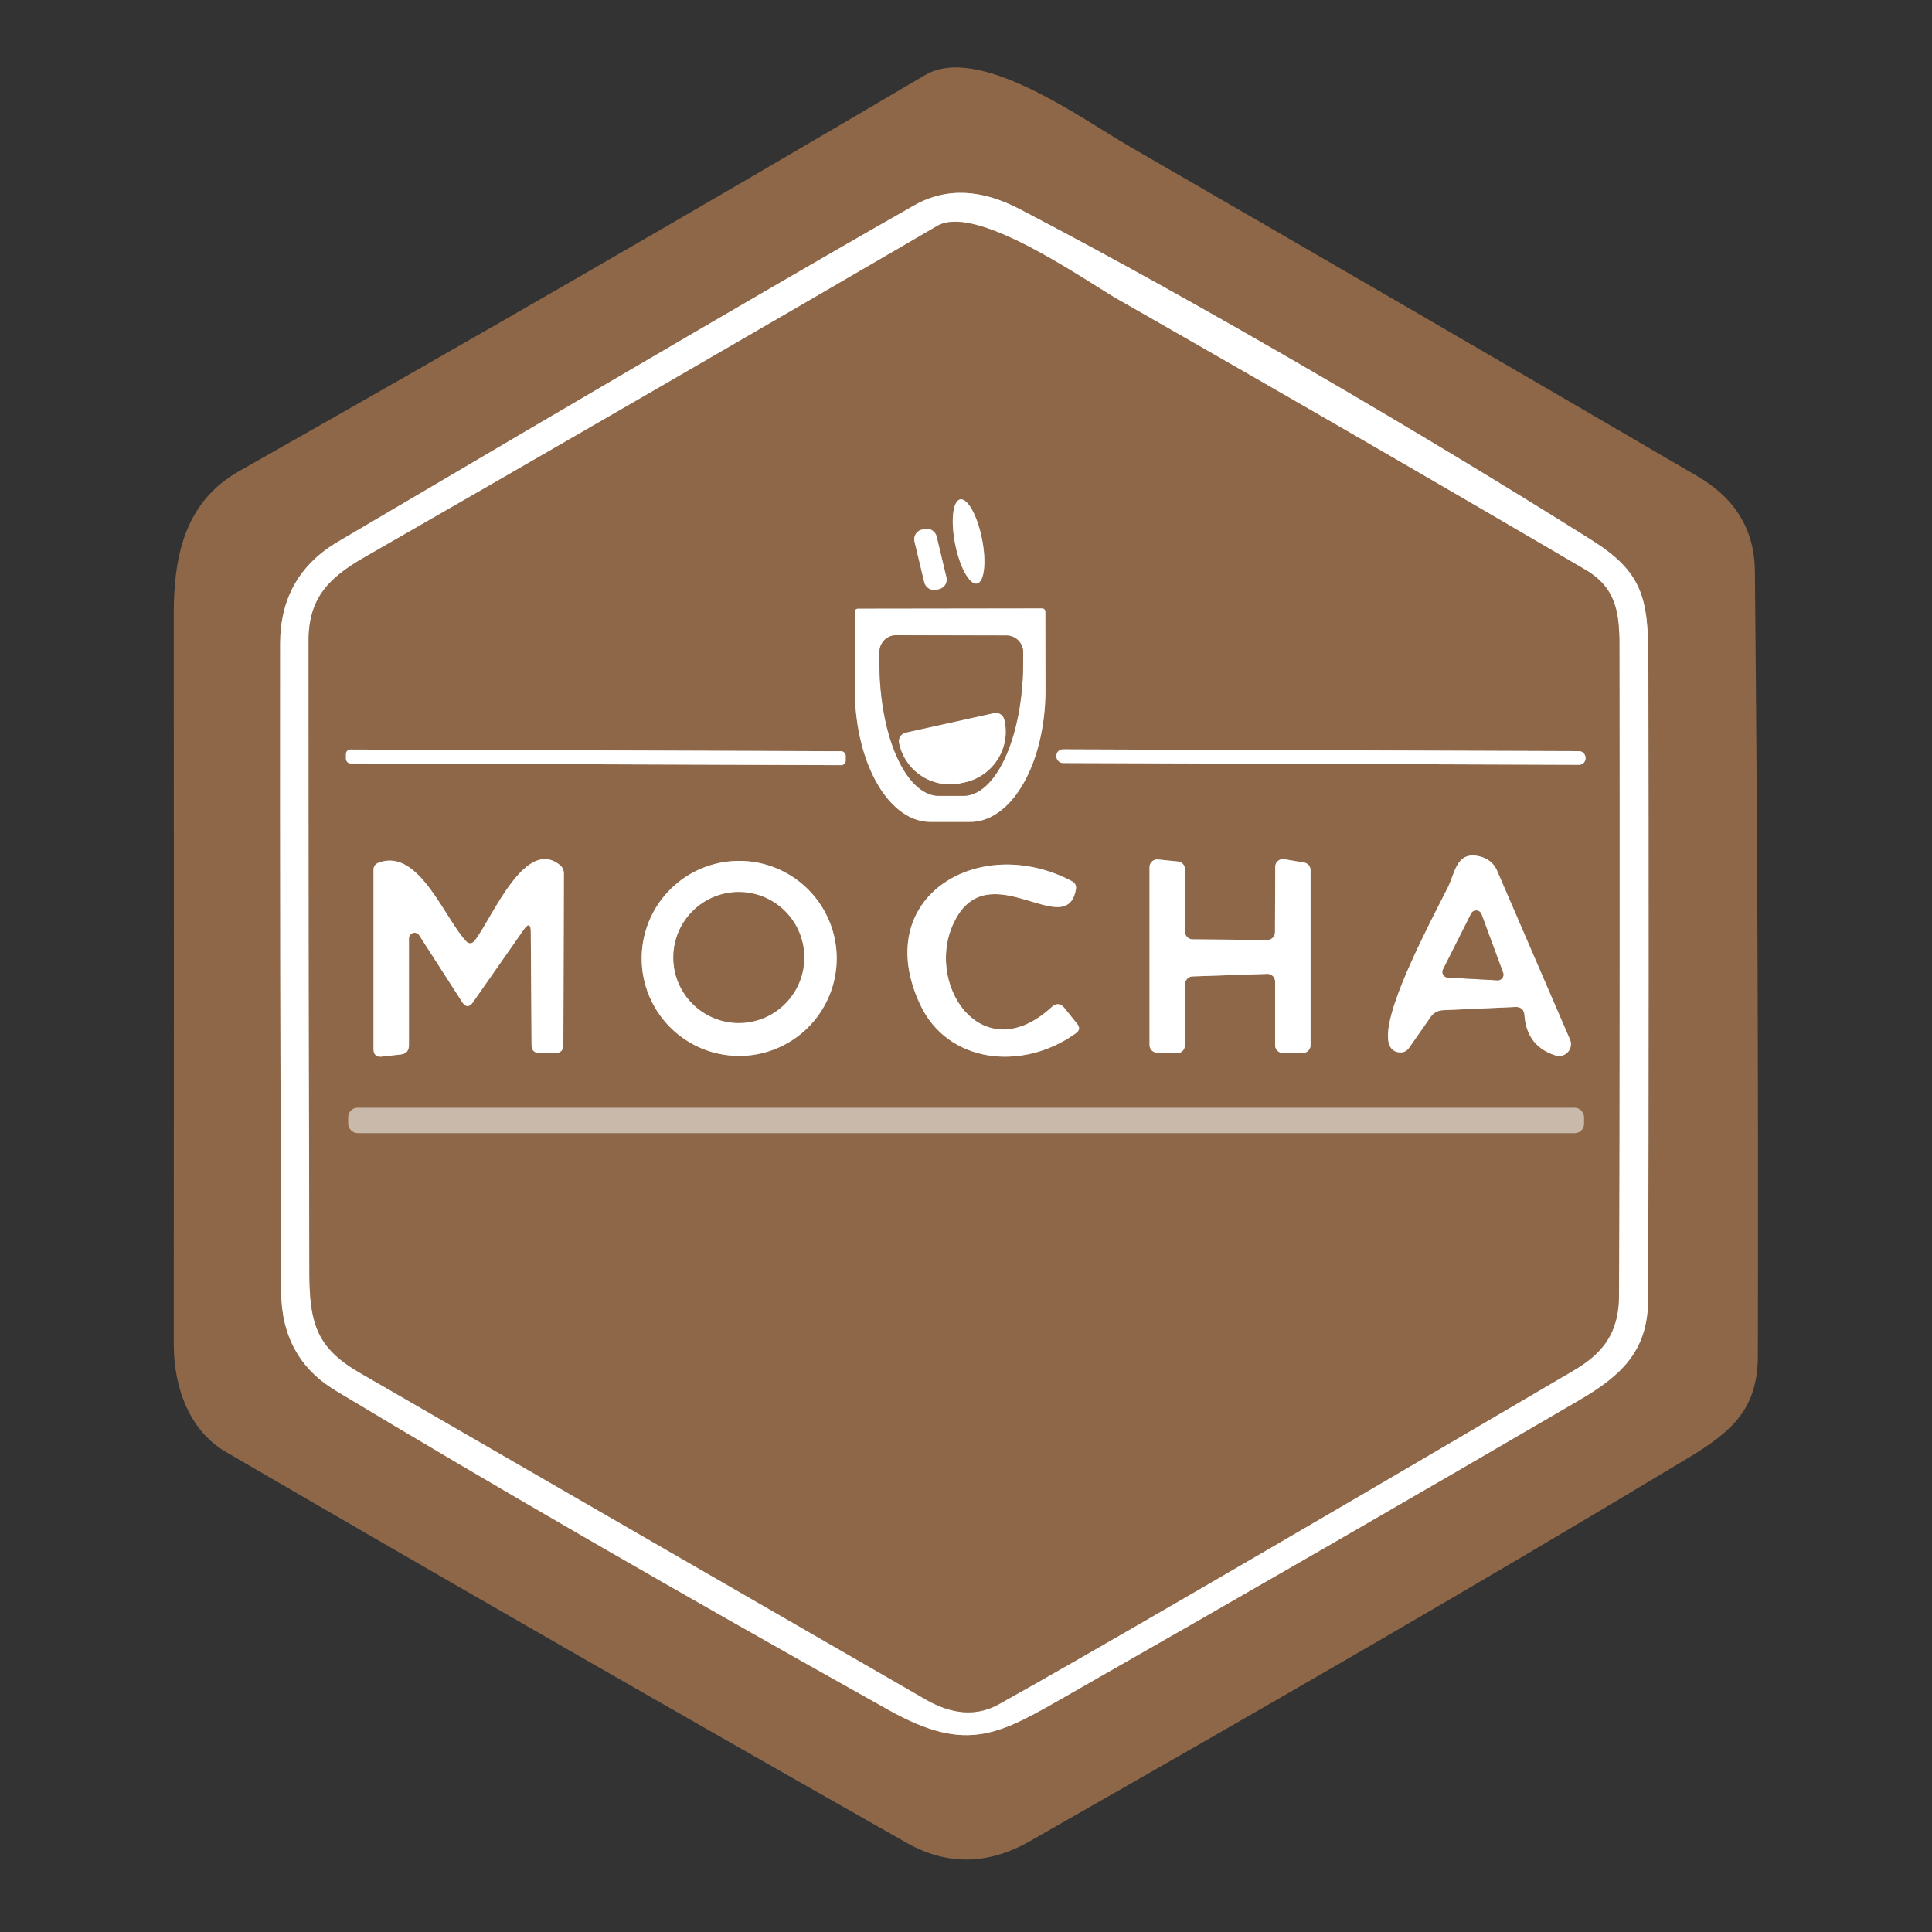 <?xml version="1.0" encoding="UTF-8" standalone="no"?>
<!DOCTYPE svg PUBLIC "-//W3C//DTD SVG 1.1//EN" "http://www.w3.org/Graphics/SVG/1.1/DTD/svg11.dtd">
<svg xmlns="http://www.w3.org/2000/svg" version="1.1" viewBox="0.00 0.00 150.00 150.00">
<rect x="0.00" y="0.00" width="150.00" height="150.00" fill="#333333" stroke="none"/>
<g stroke-width="2.00" fill="none" stroke-linecap="butt">
<path stroke="#c6b3a4" vector-effect="non-scaling-stroke" d="
  M 123.57 41.93
  C 110.94 33.98 93.16 23.52 79.10 16.20
  C 76.31 14.76 73.56 14.47 70.95 15.96
  Q 59.23 22.61 26.25 42.05
  Q 21.75 44.70 21.75 49.99
  Q 21.73 75.11 21.83 100.26
  Q 21.85 105.43 26.05 107.96
  Q 44.33 118.97 68.99 132.76
  C 75.23 136.25 77.65 134.61 83.19 131.45
  Q 102.94 120.19 122.56 108.74
  C 126.09 106.68 127.96 104.77 127.97 100.75
  Q 128.02 75.99 127.98 51.21
  C 127.97 46.40 127.51 44.41 123.57 41.93"
/>
<path stroke="#c6b3a4" vector-effect="non-scaling-stroke" d="
  M 86.85 23.28
  C 84.24 21.79 75.80 15.77 72.77 17.54
  Q 50.57 30.48 28.28 43.28
  C 25.43 44.92 23.96 46.51 23.96 49.75
  Q 23.96 74.20 24.02 98.67
  C 24.03 102.70 24.53 104.61 27.93 106.58
  Q 49.90 119.28 71.88 131.95
  Q 75.00 133.74 77.56 132.31
  Q 87.24 126.92 122.18 106.40
  C 124.67 104.94 125.69 103.28 125.70 100.50
  Q 125.77 75.22 125.73 49.94
  C 125.72 47.26 125.31 45.53 123.05 44.21
  Q 105.01 33.64 86.85 23.28"
/>
<path stroke="#c6b3a4" vector-effect="non-scaling-stroke" d="
  M 75.853 45.305
  A 3.33 1.06 78.7 0 0 76.24 41.832
  A 3.33 1.06 78.7 0 0 74.547 38.775
  A 3.33 1.06 78.7 0 0 74.16 42.248
  A 3.33 1.06 78.7 0 0 75.853 45.305"
/>
<path stroke="#c6b3a4" vector-effect="non-scaling-stroke" d="
  M 72.713 41.63
  A 0.76 0.76 0.0 0 0 71.796 41.068
  L 71.563 41.124
  A 0.76 0.76 0.0 0 0 71.001 42.041
  L 71.767 45.23
  A 0.76 0.76 0.0 0 0 72.684 45.792
  L 72.917 45.736
  A 0.76 0.76 0.0 0 0 73.478 44.819
  L 72.713 41.63"
/>
<path stroke="#c6b3a4" vector-effect="non-scaling-stroke" d="
  M 80.91 47.24
  L 66.61 47.26
  A 0.25 0.25 0.0 0 0 66.36 47.51
  L 66.37 53.56
  A 10.26 5.84 89.9 0 0 72.22 63.81
  L 75.34 63.81
  A 10.26 5.84 89.9 0 0 81.17 53.54
  L 81.16 47.49
  A 0.25 0.25 0.0 0 0 80.91 47.24"
/>
<path stroke="#c6b3a4" vector-effect="non-scaling-stroke" d="
  M 65.66 58.678
  A 0.35 0.35 0.0 0 0 65.312 58.327
  L 27.212 58.194
  A 0.35 0.35 0.0 0 0 26.861 58.542
  L 26.86 58.922
  A 0.35 0.35 0.0 0 0 27.208 59.273
  L 65.308 59.407
  A 0.35 0.35 0.0 0 0 65.659 59.058
  L 65.66 58.678"
/>
<path stroke="#c6b3a4" vector-effect="non-scaling-stroke" d="
  M 123.1 58.822
  A 0.50 0.50 0.0 0 0 122.602 58.32
  L 82.522 58.18
  A 0.50 0.50 0.0 0 0 82.02 58.678
  L 82.02 58.738
  A 0.50 0.50 0.0 0 0 82.518 59.24
  L 122.598 59.38
  A 0.50 0.50 0.0 0 0 123.1 58.882
  L 123.1 58.822"
/>
<path stroke="#c6b3a4" vector-effect="non-scaling-stroke" d="
  M 118.36 78.82
  Q 118.54 81.23 120.76 81.94
  A 0.92 0.92 0.0 0 0 121.89 80.70
  L 116.22 67.57
  A 1.89 1.88 -3.5 0 0 115.05 66.54
  C 113.09 65.94 113.00 67.72 112.40 68.92
  C 110.52 72.65 105.86 81.36 108.61 81.70
  Q 109.12 81.76 109.41 81.34
  L 111.05 78.99
  Q 111.41 78.46 112.05 78.43
  L 117.64 78.18
  Q 118.31 78.16 118.36 78.82"
/>
<path stroke="#c6b3a4" vector-effect="non-scaling-stroke" d="
  M 41.21 72.35
  L 41.27 81.14
  Q 41.28 81.75 41.88 81.75
  L 43.12 81.75
  Q 43.73 81.75 43.74 81.13
  L 43.78 67.84
  Q 43.78 67.40 43.43 67.13
  C 40.74 65.03 38.22 71.26 36.88 73.00
  Q 36.53 73.46 36.14 73.03
  C 34.38 71.04 32.45 65.81 29.37 66.99
  Q 29.00 67.14 29.00 67.54
  L 29.00 81.43
  Q 29.00 82.12 29.68 82.03
  L 31.11 81.87
  Q 31.75 81.79 31.75 81.15
  L 31.75 72.86
  A 0.44 0.43 -61.5 0 1 32.55 72.62
  L 35.87 77.78
  Q 36.29 78.43 36.73 77.80
  L 40.66 72.18
  Q 41.20 71.42 41.21 72.35"
/>
<path stroke="#c6b3a4" vector-effect="non-scaling-stroke" d="
  M 64.96 74.41
  A 7.57 7.57 0.0 0 0 57.39 66.84
  A 7.57 7.57 0.0 0 0 49.82 74.41
  A 7.57 7.57 0.0 0 0 57.39 81.98
  A 7.57 7.57 0.0 0 0 64.96 74.41"
/>
<path stroke="#c6b3a4" vector-effect="non-scaling-stroke" d="
  M 98.38 75.61
  A 0.60 0.60 0.0 0 1 99.00 76.21
  L 99.00 81.15
  A 0.60 0.60 0.0 0 0 99.60 81.75
  L 101.15 81.75
  A 0.60 0.60 0.0 0 0 101.75 81.15
  L 101.75 67.56
  A 0.60 0.60 0.0 0 0 101.25 66.97
  L 99.71 66.71
  A 0.60 0.60 0.0 0 0 99.01 67.30
  L 98.99 72.38
  A 0.60 0.60 0.0 0 1 98.39 72.98
  L 92.60 72.93
  A 0.60 0.60 0.0 0 1 92.00 72.33
  L 92.00 67.49
  A 0.60 0.60 0.0 0 0 91.46 66.89
  L 89.91 66.73
  A 0.60 0.60 0.0 0 0 89.25 67.33
  L 89.25 81.14
  A 0.60 0.60 0.0 0 0 89.83 81.73
  L 91.38 81.77
  A 0.60 0.60 0.0 0 0 91.99 81.18
  L 92.01 76.41
  A 0.60 0.60 0.0 0 1 92.59 75.81
  L 98.38 75.61"
/>
<path stroke="#c6b3a4" vector-effect="non-scaling-stroke" d="
  M 74.18 71.39
  C 76.88 66.33 82.80 73.12 83.53 69.06
  Q 83.61 68.63 83.23 68.42
  C 76.03 64.60 67.51 69.65 71.45 78.01
  C 73.59 82.55 79.36 83.21 83.53 80.22
  Q 83.97 79.91 83.63 79.49
  L 82.65 78.27
  Q 82.19 77.70 81.65 78.19
  C 76.17 83.22 71.60 76.21 74.18 71.39"
/>
<path stroke="#ab907a" vector-effect="non-scaling-stroke" d="
  M 122.98 86.73
  A 0.72 0.72 0.0 0 0 122.26 86.01
  L 27.76 86.01
  A 0.72 0.72 0.0 0 0 27.04 86.73
  L 27.04 87.25
  A 0.72 0.72 0.0 0 0 27.76 87.97
  L 122.26 87.97
  A 0.72 0.72 0.0 0 0 122.98 87.25
  L 122.98 86.73"
/>
<path stroke="#c6b3a4" vector-effect="non-scaling-stroke" d="
  M 78.14 49.34
  L 69.58 49.32
  A 1.30 1.30 0.0 0 0 68.28 50.62
  L 68.28 51.42
  A 10.36 4.64 -89.9 0 0 72.90 61.79
  L 74.78 61.79
  A 10.36 4.64 -89.9 0 0 79.44 51.44
  L 79.44 50.64
  A 1.30 1.30 0.0 0 0 78.14 49.34"
/>
<path stroke="#c6b3a4" vector-effect="non-scaling-stroke" d="
  M 77.17 55.37
  L 70.32 56.89
  A 0.67 0.67 0.0 0 0 69.81 57.69
  L 69.82 57.75
  A 4.04 4.02 -12.5 0 0 74.64 60.80
  L 74.91 60.74
  A 4.04 4.02 -12.5 0 0 77.99 55.94
  L 77.97 55.88
  A 0.67 0.67 0.0 0 0 77.17 55.37"
/>
<path stroke="#c6b3a4" vector-effect="non-scaling-stroke" d="
  M 112.04 75.26
  A 0.44 0.44 0.0 0 0 112.41 75.90
  L 116.26 76.11
  A 0.44 0.44 0.0 0 0 116.70 75.52
  L 115.02 70.97
  A 0.44 0.44 0.0 0 0 114.22 70.93
  L 112.04 75.26"
/>
<path stroke="#c6b3a4" vector-effect="non-scaling-stroke" d="
  M 62.44 74.34
  A 5.08 5.08 0.0 0 0 57.36 69.26
  A 5.08 5.08 0.0 0 0 52.28 74.34
  A 5.08 5.08 0.0 0 0 57.36 79.42
  A 5.08 5.08 0.0 0 0 62.44 74.34"
/>
</g>
<path fill="#8d6748" d="
  M 131.06 113.20
  C 114.19 123.35 98.74 132.24 79.94 142.96
  Q 75.07 145.73 70.38 143.07
  Q 43.88 128.05 17.54 112.73
  C 14.74 111.10 13.49 107.79 13.49 104.36
  Q 13.51 75.98 13.49 47.63
  C 13.49 42.84 14.52 38.87 18.58 36.57
  Q 45.33 21.44 71.82 5.83
  C 76.00 3.37 83.96 9.21 87.68 11.36
  Q 109.77 24.12 131.80 36.98
  Q 136.20 39.55 136.25 44.32
  Q 136.55 74.78 136.48 105.25
  C 136.47 109.33 134.58 111.08 131.06 113.20
  Z
  M 123.57 41.93
  C 110.94 33.98 93.16 23.52 79.10 16.20
  C 76.31 14.76 73.56 14.47 70.95 15.96
  Q 59.23 22.61 26.25 42.05
  Q 21.75 44.70 21.75 49.99
  Q 21.73 75.11 21.83 100.26
  Q 21.85 105.43 26.05 107.96
  Q 44.33 118.97 68.99 132.76
  C 75.23 136.25 77.65 134.61 83.19 131.45
  Q 102.94 120.19 122.56 108.74
  C 126.09 106.68 127.96 104.77 127.97 100.75
  Q 128.02 75.99 127.98 51.21
  C 127.97 46.40 127.51 44.41 123.57 41.93
  Z"
/>
<path fill="#ffffff" d="
  M 79.10 16.20
  C 93.16 23.52 110.94 33.98 123.57 41.93
  C 127.51 44.41 127.97 46.40 127.98 51.21
  Q 128.02 75.99 127.97 100.75
  C 127.96 104.77 126.09 106.68 122.56 108.74
  Q 102.94 120.19 83.19 131.45
  C 77.65 134.61 75.23 136.25 68.99 132.76
  Q 44.33 118.97 26.05 107.96
  Q 21.85 105.43 21.83 100.26
  Q 21.73 75.11 21.75 49.99
  Q 21.75 44.70 26.25 42.05
  Q 59.23 22.61 70.95 15.96
  C 73.56 14.47 76.31 14.76 79.10 16.20
  Z
  M 86.85 23.28
  C 84.24 21.79 75.80 15.77 72.77 17.54
  Q 50.57 30.48 28.28 43.28
  C 25.43 44.92 23.96 46.51 23.96 49.75
  Q 23.96 74.20 24.02 98.67
  C 24.03 102.70 24.53 104.61 27.93 106.58
  Q 49.90 119.28 71.88 131.95
  Q 75.00 133.74 77.56 132.31
  Q 87.24 126.92 122.18 106.40
  C 124.67 104.94 125.69 103.28 125.70 100.50
  Q 125.77 75.22 125.73 49.94
  C 125.72 47.26 125.31 45.53 123.05 44.21
  Q 105.01 33.64 86.85 23.28
  Z"
/>
<path fill="#8d6748" d="
  M 86.85 23.28
  Q 105.01 33.64 123.05 44.21
  C 125.31 45.53 125.72 47.26 125.73 49.94
  Q 125.77 75.22 125.70 100.50
  C 125.69 103.28 124.67 104.94 122.18 106.40
  Q 87.24 126.92 77.56 132.31
  Q 75.00 133.74 71.88 131.95
  Q 49.90 119.28 27.93 106.58
  C 24.53 104.61 24.03 102.70 24.02 98.67
  Q 23.96 74.20 23.96 49.75
  C 23.96 46.51 25.43 44.92 28.28 43.28
  Q 50.57 30.48 72.77 17.54
  C 75.80 15.77 84.24 21.79 86.85 23.28
  Z
  M 75.853 45.305
  A 3.33 1.06 78.7 0 0 76.24 41.832
  A 3.33 1.06 78.7 0 0 74.547 38.775
  A 3.33 1.06 78.7 0 0 74.16 42.248
  A 3.33 1.06 78.7 0 0 75.853 45.305
  Z
  M 72.713 41.63
  A 0.76 0.76 0.0 0 0 71.796 41.068
  L 71.563 41.124
  A 0.76 0.76 0.0 0 0 71.001 42.041
  L 71.767 45.23
  A 0.76 0.76 0.0 0 0 72.684 45.792
  L 72.917 45.736
  A 0.76 0.76 0.0 0 0 73.478 44.819
  L 72.713 41.63
  Z
  M 80.91 47.24
  L 66.61 47.26
  A 0.25 0.25 0.0 0 0 66.36 47.51
  L 66.37 53.56
  A 10.26 5.84 89.9 0 0 72.22 63.81
  L 75.34 63.81
  A 10.26 5.84 89.9 0 0 81.17 53.54
  L 81.16 47.49
  A 0.25 0.25 0.0 0 0 80.91 47.24
  Z
  M 65.66 58.678
  A 0.35 0.35 0.0 0 0 65.312 58.327
  L 27.212 58.194
  A 0.35 0.35 0.0 0 0 26.861 58.542
  L 26.86 58.922
  A 0.35 0.35 0.0 0 0 27.208 59.273
  L 65.308 59.407
  A 0.35 0.35 0.0 0 0 65.659 59.058
  L 65.66 58.678
  Z
  M 123.1 58.822
  A 0.50 0.50 0.0 0 0 122.602 58.32
  L 82.522 58.18
  A 0.50 0.50 0.0 0 0 82.02 58.678
  L 82.02 58.738
  A 0.50 0.50 0.0 0 0 82.518 59.24
  L 122.598 59.38
  A 0.50 0.50 0.0 0 0 123.1 58.882
  L 123.1 58.822
  Z
  M 118.36 78.82
  Q 118.54 81.23 120.76 81.94
  A 0.92 0.92 0.0 0 0 121.89 80.70
  L 116.22 67.57
  A 1.89 1.88 -3.5 0 0 115.05 66.54
  C 113.09 65.94 113.00 67.72 112.40 68.92
  C 110.52 72.65 105.86 81.36 108.61 81.70
  Q 109.12 81.76 109.41 81.34
  L 111.05 78.99
  Q 111.41 78.46 112.05 78.43
  L 117.64 78.18
  Q 118.31 78.16 118.36 78.82
  Z
  M 41.21 72.35
  L 41.27 81.14
  Q 41.28 81.75 41.88 81.75
  L 43.12 81.75
  Q 43.73 81.75 43.74 81.13
  L 43.78 67.84
  Q 43.78 67.40 43.43 67.13
  C 40.74 65.03 38.22 71.26 36.88 73.00
  Q 36.53 73.46 36.14 73.03
  C 34.38 71.04 32.45 65.81 29.37 66.99
  Q 29.00 67.14 29.00 67.54
  L 29.00 81.43
  Q 29.00 82.12 29.68 82.03
  L 31.11 81.87
  Q 31.75 81.79 31.75 81.15
  L 31.75 72.86
  A 0.44 0.43 -61.5 0 1 32.55 72.62
  L 35.87 77.78
  Q 36.29 78.43 36.73 77.80
  L 40.66 72.18
  Q 41.20 71.42 41.21 72.35
  Z
  M 64.96 74.41
  A 7.57 7.57 0.0 0 0 57.39 66.84
  A 7.57 7.57 0.0 0 0 49.82 74.41
  A 7.57 7.57 0.0 0 0 57.39 81.98
  A 7.57 7.57 0.0 0 0 64.96 74.41
  Z
  M 98.38 75.61
  A 0.60 0.60 0.0 0 1 99.00 76.21
  L 99.00 81.15
  A 0.60 0.60 0.0 0 0 99.60 81.75
  L 101.15 81.75
  A 0.60 0.60 0.0 0 0 101.75 81.15
  L 101.75 67.56
  A 0.60 0.60 0.0 0 0 101.25 66.97
  L 99.71 66.71
  A 0.60 0.60 0.0 0 0 99.01 67.30
  L 98.99 72.38
  A 0.60 0.60 0.0 0 1 98.39 72.98
  L 92.60 72.93
  A 0.60 0.60 0.0 0 1 92.00 72.33
  L 92.00 67.49
  A 0.60 0.60 0.0 0 0 91.46 66.89
  L 89.91 66.73
  A 0.60 0.60 0.0 0 0 89.25 67.33
  L 89.25 81.14
  A 0.60 0.60 0.0 0 0 89.83 81.73
  L 91.38 81.77
  A 0.60 0.60 0.0 0 0 91.99 81.18
  L 92.01 76.41
  A 0.60 0.60 0.0 0 1 92.59 75.81
  L 98.38 75.61
  Z
  M 74.18 71.39
  C 76.88 66.33 82.80 73.12 83.53 69.06
  Q 83.61 68.63 83.23 68.42
  C 76.03 64.60 67.51 69.65 71.45 78.01
  C 73.59 82.55 79.36 83.21 83.53 80.22
  Q 83.97 79.91 83.63 79.49
  L 82.65 78.27
  Q 82.19 77.70 81.65 78.19
  C 76.17 83.22 71.60 76.21 74.18 71.39
  Z
  M 122.98 86.73
  A 0.72 0.72 0.0 0 0 122.26 86.01
  L 27.76 86.01
  A 0.72 0.72 0.0 0 0 27.04 86.73
  L 27.04 87.25
  A 0.72 0.72 0.0 0 0 27.76 87.97
  L 122.26 87.97
  A 0.72 0.72 0.0 0 0 122.98 87.25
  L 122.98 86.73
  Z"
/>
<ellipse fill="#ffffff" cx="0.00" cy="0.00" transform="translate(75.20,42.04) rotate(78.7)" rx="3.33" ry="1.06"/>
<rect fill="#ffffff" x="-0.88" y="-2.40" transform="translate(72.24,43.43) rotate(-13.5)" width="1.76" height="4.80" rx="0.76"/>
<path fill="#ffffff" d="
  M 80.91 47.24
  A 0.25 0.25 0.0 0 1 81.16 47.49
  L 81.17 53.54
  A 10.26 5.84 89.9 0 1 75.34 63.81
  L 72.22 63.81
  A 10.26 5.84 89.9 0 1 66.37 53.56
  L 66.36 47.51
  A 0.25 0.25 0.0 0 1 66.61 47.26
  L 80.91 47.24
  Z
  M 78.14 49.34
  L 69.58 49.32
  A 1.30 1.30 0.0 0 0 68.28 50.62
  L 68.28 51.42
  A 10.36 4.64 -89.9 0 0 72.90 61.79
  L 74.78 61.79
  A 10.36 4.64 -89.9 0 0 79.44 51.44
  L 79.44 50.64
  A 1.30 1.30 0.0 0 0 78.14 49.34
  Z"
/>
<path fill="#8d6748" d="
  M 78.14 49.34
  A 1.30 1.30 0.0 0 1 79.44 50.64
  L 79.44 51.44
  A 10.36 4.64 -89.9 0 1 74.78 61.79
  L 72.90 61.79
  A 10.36 4.64 -89.9 0 1 68.28 51.42
  L 68.28 50.62
  A 1.30 1.30 0.0 0 1 69.58 49.32
  L 78.14 49.34
  Z
  M 77.17 55.37
  L 70.32 56.89
  A 0.67 0.67 0.0 0 0 69.81 57.69
  L 69.82 57.75
  A 4.04 4.02 -12.5 0 0 74.64 60.80
  L 74.91 60.74
  A 4.04 4.02 -12.5 0 0 77.99 55.94
  L 77.97 55.88
  A 0.67 0.67 0.0 0 0 77.17 55.37
  Z"
/>
<path fill="#ffffff" d="
  M 77.17 55.37
  A 0.67 0.67 0.0 0 1 77.97 55.88
  L 77.99 55.94
  A 4.04 4.02 -12.5 0 1 74.91 60.74
  L 74.64 60.80
  A 4.04 4.02 -12.5 0 1 69.82 57.75
  L 69.81 57.69
  A 0.67 0.67 0.0 0 1 70.32 56.89
  L 77.17 55.37
  Z"
/>
<rect fill="#ffffff" x="-19.40" y="-0.54" transform="translate(46.26,58.80) rotate(0.2)" width="38.80" height="1.08" rx="0.35"/>
<rect fill="#ffffff" x="-20.54" y="-0.53" transform="translate(102.56,58.78) rotate(0.2)" width="41.08" height="1.06" rx="0.50"/>
<path fill="#ffffff" d="
  M 117.64 78.18
  L 112.05 78.43
  Q 111.41 78.46 111.05 78.99
  L 109.41 81.34
  Q 109.12 81.76 108.61 81.70
  C 105.86 81.36 110.52 72.65 112.40 68.92
  C 113.00 67.72 113.09 65.94 115.05 66.54
  A 1.89 1.88 -3.5 0 1 116.22 67.57
  L 121.89 80.70
  A 0.92 0.92 0.0 0 1 120.76 81.94
  Q 118.54 81.23 118.36 78.82
  Q 118.31 78.16 117.64 78.18
  Z
  M 112.04 75.26
  A 0.44 0.44 0.0 0 0 112.41 75.90
  L 116.26 76.11
  A 0.44 0.44 0.0 0 0 116.70 75.52
  L 115.02 70.97
  A 0.44 0.44 0.0 0 0 114.22 70.93
  L 112.04 75.26
  Z"
/>
<path fill="#ffffff" d="
  M 40.66 72.18
  L 36.73 77.80
  Q 36.29 78.43 35.87 77.78
  L 32.55 72.62
  A 0.44 0.43 -61.5 0 0 31.75 72.86
  L 31.75 81.15
  Q 31.75 81.79 31.11 81.87
  L 29.68 82.03
  Q 29.00 82.12 29.00 81.43
  L 29.00 67.54
  Q 29.00 67.14 29.37 66.99
  C 32.45 65.81 34.38 71.04 36.14 73.03
  Q 36.53 73.46 36.88 73.00
  C 38.22 71.26 40.74 65.03 43.43 67.13
  Q 43.78 67.40 43.78 67.84
  L 43.74 81.13
  Q 43.73 81.75 43.12 81.75
  L 41.88 81.75
  Q 41.28 81.75 41.27 81.14
  L 41.21 72.35
  Q 41.20 71.42 40.66 72.18
  Z"
/>
<path fill="#ffffff" d="
  M 64.96 74.41
  A 7.57 7.57 0.0 0 1 57.39 81.98
  A 7.57 7.57 0.0 0 1 49.82 74.41
  A 7.57 7.57 0.0 0 1 57.39 66.84
  A 7.57 7.57 0.0 0 1 64.96 74.41
  Z
  M 62.44 74.34
  A 5.08 5.08 0.0 0 0 57.36 69.26
  A 5.08 5.08 0.0 0 0 52.28 74.34
  A 5.08 5.08 0.0 0 0 57.36 79.42
  A 5.08 5.08 0.0 0 0 62.44 74.34
  Z"
/>
<path fill="#ffffff" d="
  M 98.38 75.61
  L 92.59 75.81
  A 0.60 0.60 0.0 0 0 92.01 76.41
  L 91.99 81.18
  A 0.60 0.60 0.0 0 1 91.38 81.77
  L 89.83 81.73
  A 0.60 0.60 0.0 0 1 89.25 81.14
  L 89.25 67.33
  A 0.60 0.60 0.0 0 1 89.91 66.73
  L 91.46 66.89
  A 0.60 0.60 0.0 0 1 92.00 67.49
  L 92.00 72.33
  A 0.60 0.60 0.0 0 0 92.60 72.93
  L 98.39 72.98
  A 0.60 0.60 0.0 0 0 98.99 72.38
  L 99.01 67.30
  A 0.60 0.60 0.0 0 1 99.71 66.71
  L 101.25 66.97
  A 0.60 0.60 0.0 0 1 101.75 67.56
  L 101.75 81.15
  A 0.60 0.60 0.0 0 1 101.15 81.75
  L 99.60 81.75
  A 0.60 0.60 0.0 0 1 99.00 81.15
  L 99.00 76.21
  A 0.60 0.60 0.0 0 0 98.38 75.61
  Z"
/>
<path fill="#ffffff" d="
  M 74.18 71.39
  C 71.60 76.21 76.17 83.22 81.65 78.19
  Q 82.19 77.70 82.65 78.27
  L 83.63 79.49
  Q 83.97 79.91 83.53 80.22
  C 79.36 83.21 73.59 82.55 71.45 78.01
  C 67.51 69.65 76.03 64.60 83.23 68.42
  Q 83.61 68.63 83.53 69.06
  C 82.80 73.12 76.88 66.33 74.18 71.39
  Z"
/>
<circle fill="#8d6748" cx="57.36" cy="74.34" r="5.08"/>
<path fill="#8d6748" d="
  M 112.04 75.26
  L 114.22 70.93
  A 0.44 0.44 0.0 0 1 115.02 70.97
  L 116.70 75.52
  A 0.44 0.44 0.0 0 1 116.26 76.11
  L 112.41 75.90
  A 0.44 0.44 0.0 0 1 112.04 75.26
  Z"
/>
<rect fill="#c8b9ab" x="27.04" y="86.01" width="95.94" height="1.96" rx="0.72"/>
</svg>
